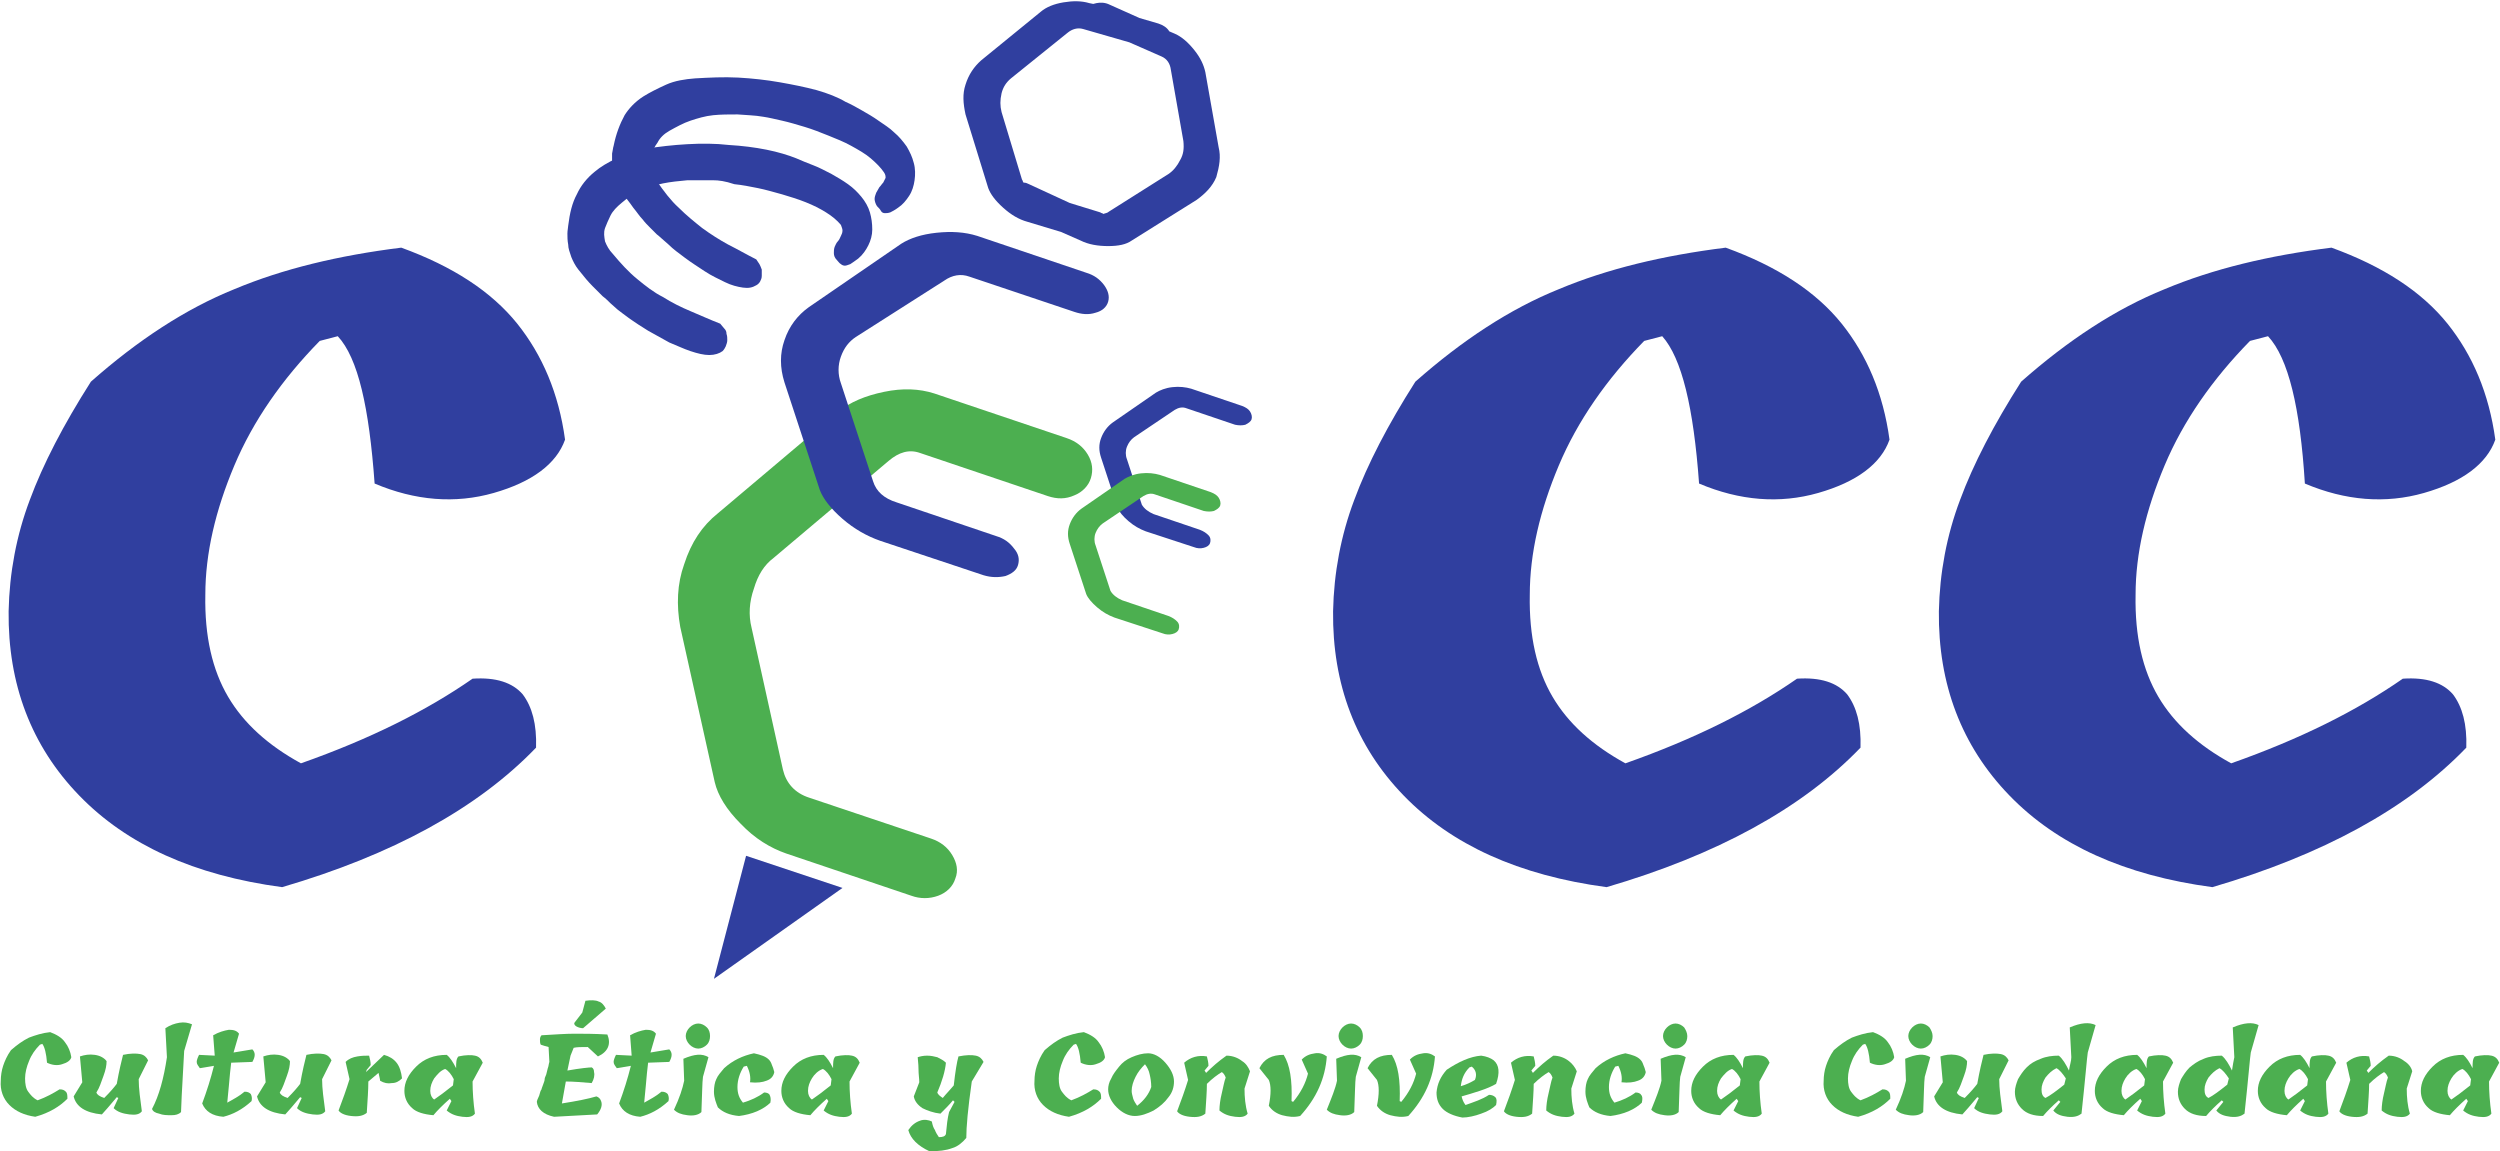 <?xml version="1.0" encoding="iso-8859-1"?>
<!-- Generator: Adobe Illustrator 22.1.0, SVG Export Plug-In . SVG Version: 6.00 Build 0)  -->
<svg version="1.1" id="Capa_1" xmlns="http://www.w3.org/2000/svg" xmlns:xlink="http://www.w3.org/1999/xlink" x="0px" y="0px"
	 viewBox="0 0 319 146.9" style="enable-background:new 0 0 319 146.9;" xml:space="preserve">
<g>
	<g>
		<path style="fill:#303F9F;" d="M75.9,21.9c0.7-0.6,1.7-1.2,2.8-1.7c1.1-0.6,2.3-0.9,3.6-1.2c1.8-0.3,3.6-0.5,5.4-0.6
			s3.6-0.1,5.3,0.1c1.7,0.1,3.3,0.3,4.8,0.6c1.5,0.3,2.8,0.7,3.8,1.1l0,0c0.7,0.3,1.4,0.6,2.2,0.9c0.8,0.3,1.5,0.7,2.3,1.1
			c0.7,0.4,1.4,0.8,2.1,1.3s1.2,1,1.7,1.6s0.9,1.3,1.1,2s0.3,1.4,0.3,2.2c0,0.7-0.2,1.4-0.5,2s-0.7,1.2-1.3,1.7
			c-0.4,0.3-0.7,0.5-1,0.7c-0.3,0.1-0.5,0.2-0.7,0.2s-0.4-0.1-0.5-0.2c-0.2-0.1-0.3-0.3-0.5-0.5c-0.3-0.3-0.4-0.6-0.4-0.9
			c0-0.3,0-0.5,0.1-0.8c0.1-0.2,0.2-0.5,0.4-0.7c0.2-0.2,0.3-0.5,0.4-0.7s0.2-0.4,0.2-0.7c0-0.2-0.1-0.4-0.2-0.7
			c-0.5-0.6-1.1-1.1-1.9-1.6s-1.6-0.9-2.6-1.3s-2-0.7-3-1c-1.1-0.3-2.1-0.6-3.1-0.8c-1-0.2-2-0.4-3-0.5c-1.2-0.4-2-0.5-2.7-0.5
			c-1.1,0-2.2,0-3.3,0c-1.1,0.1-2.1,0.2-3.1,0.4c-1,0.2-1.9,0.5-2.8,0.9s-1.7,0.9-2.5,1.6c-0.6,0.5-1.1,1-1.4,1.6s-0.5,1.1-0.7,1.6
			c-0.2,0.6-0.1,1.1,0,1.7c0.2,0.5,0.5,1.1,1,1.6c1,1.2,2,2.3,3.1,3.2s2.1,1.7,3.3,2.3c1.1,0.7,2.3,1.3,3.5,1.8s2.5,1.1,3.8,1.6
			l0.5,0.6c0.2,0.2,0.3,0.4,0.3,0.7c0.1,0.3,0.1,0.5,0.1,0.8s-0.1,0.5-0.2,0.8c-0.1,0.2-0.2,0.4-0.4,0.6c-0.4,0.3-1,0.5-1.7,0.5
			s-1.5-0.2-2.4-0.5s-1.7-0.7-2.7-1.1c-0.9-0.5-1.8-1-2.7-1.5c-0.8-0.5-1.6-1-2.3-1.5c-0.7-0.5-1.2-0.9-1.6-1.2
			c-0.3-0.3-0.6-0.5-0.9-0.8s-0.6-0.6-1-0.9c-0.4-0.4-0.8-0.8-1.3-1.3s-1.1-1.2-1.8-2.1c-0.4-0.5-0.7-1.1-0.9-1.6
			c-0.2-0.6-0.4-1.1-0.4-1.6c-0.1-0.5-0.1-1-0.1-1.4s0.1-0.8,0.1-1c0.2-1.6,0.5-2.9,1.1-4C74.1,23.7,74.9,22.7,75.9,21.9z"/>
		<path style="fill:#303F9F;" d="M82.1,12.3c0.8-0.5,1.8-1,2.9-1.5s2.4-0.7,3.7-0.8c1.8-0.1,3.6-0.2,5.5-0.1
			c1.8,0.1,3.6,0.3,5.3,0.6c1.7,0.3,3.2,0.6,4.7,1c1.4,0.4,2.7,0.9,3.7,1.5l0,0c0.7,0.3,1.4,0.7,2.1,1.1c0.7,0.4,1.4,0.8,2.1,1.3
			s1.4,0.9,2,1.5c0.6,0.5,1.1,1.1,1.6,1.8c0.4,0.7,0.7,1.3,0.9,2.1c0.2,0.7,0.2,1.5,0.1,2.2s-0.3,1.4-0.7,2
			c-0.4,0.6-0.8,1.1-1.4,1.5c-0.4,0.3-0.8,0.5-1,0.6c-0.3,0.1-0.5,0.1-0.7,0.1s-0.4-0.1-0.5-0.3c-0.1-0.2-0.3-0.4-0.5-0.6
			c-0.2-0.3-0.3-0.7-0.3-0.9c0-0.3,0.1-0.5,0.2-0.8c0.1-0.2,0.3-0.5,0.4-0.7c0.2-0.2,0.3-0.4,0.5-0.6c0.1-0.2,0.2-0.4,0.3-0.6
			c0-0.2,0-0.4-0.2-0.7c-0.4-0.6-1-1.2-1.7-1.8c-0.7-0.6-1.6-1.1-2.5-1.6s-1.9-0.9-2.9-1.3s-2-0.8-3-1.1c-1-0.3-2-0.6-2.9-0.8
			s-1.7-0.4-2.4-0.5c-1.1-0.2-2.2-0.2-3.3-0.3c-1.1,0-2.1,0-3.1,0.1s-2,0.4-2.9,0.7s-1.8,0.8-2.7,1.3c-0.7,0.4-1.2,0.9-1.5,1.5
			c-0.4,0.5-0.6,1.1-0.8,1.5c-0.2,0.6-0.3,1.1-0.1,1.7c0.1,0.5,0.4,1.1,0.8,1.7c0.9,1.3,1.8,2.5,2.8,3.4c1,1,2,1.8,3,2.6
			c1.1,0.8,2.2,1.5,3.3,2.1c1.2,0.6,2.4,1.3,3.6,1.9l0.4,0.6c0.1,0.2,0.2,0.4,0.3,0.7c0,0.3,0,0.5,0,0.8s-0.1,0.5-0.2,0.7
			s-0.3,0.4-0.5,0.5c-0.5,0.3-1,0.4-1.7,0.3c-0.7-0.1-1.5-0.3-2.3-0.7s-1.7-0.8-2.6-1.4c-0.9-0.6-1.7-1.1-2.5-1.7
			c-0.8-0.6-1.5-1.1-2.1-1.7c-0.6-0.5-1.1-1-1.5-1.3c-0.3-0.3-0.6-0.6-0.9-0.9s-0.6-0.6-0.9-1c-0.4-0.4-0.7-0.9-1.2-1.5
			c-0.4-0.6-1-1.3-1.6-2.2c-0.4-0.6-0.6-1.1-0.8-1.7c-0.2-0.6-0.2-1.1-0.3-1.6c0-0.5,0-1,0-1.4c0.1-0.4,0.1-0.7,0.2-1
			c0.3-1.5,0.8-2.8,1.4-3.9C80.2,13.9,81,13,82.1,12.3z"/>
		<path style="fill:#4CAF50;" d="M103.3,101.8l15.5,5.2c1.2,0.4,2.1,1.1,2.7,2.1s0.8,2,0.4,3c-0.3,1-1.1,1.8-2.2,2.2
			c-1.1,0.4-2.3,0.4-3.4,0l-16-5.4c-2-0.7-4-1.9-5.8-3.8c-1.8-1.8-2.9-3.6-3.3-5.3L86.8,80c-0.5-2.8-0.4-5.5,0.5-8
			c0.9-2.8,2.3-4.9,4.3-6.5l15.4-13c1.5-1.2,3.4-2,5.8-2.5s4.5-0.4,6.4,0.2l16.9,5.7c1.2,0.4,2.1,1.1,2.7,2.1c0.6,1,0.7,2,0.4,3
			s-1.1,1.8-2.1,2.2c-1.1,0.5-2.2,0.5-3.4,0.1l-16.3-5.5c-1.4-0.5-2.7-0.1-4,1L98.7,71.2c-1.2,0.9-2,2.2-2.5,3.9
			c-0.6,1.7-0.7,3.4-0.3,5l4,18.1C100.3,99.9,101.4,101.2,103.3,101.8z"/>
		<path style="fill:#303F9F;" d="M114.4,64.1l12.7,4.3c1,0.3,1.7,0.8,2.3,1.6c0.6,0.7,0.7,1.4,0.5,2.1s-0.8,1.1-1.6,1.4
			c-0.9,0.2-1.8,0.2-2.8-0.1L112.3,69c-1.7-0.6-3.3-1.5-4.8-2.8s-2.5-2.6-2.9-3.7l-4.5-13.7c-0.6-1.9-0.6-3.7,0-5.4
			c0.6-1.8,1.7-3.2,3.1-4.2l11.8-8.1c1.1-0.7,2.6-1.2,4.5-1.4c1.9-0.2,3.6-0.1,5.2,0.4l13.9,4.7c1,0.3,1.7,0.8,2.3,1.6
			c0.5,0.7,0.7,1.4,0.5,2.1c-0.2,0.7-0.8,1.2-1.6,1.4c-0.9,0.3-1.8,0.2-2.7-0.1l-13.4-4.5c-1.1-0.4-2.2-0.2-3.2,0.5L109.2,43
			c-0.9,0.6-1.5,1.4-1.9,2.5s-0.4,2.3,0,3.4l4.1,12.5C111.8,62.7,112.8,63.6,114.4,64.1z"/>
		<path style="fill:#303F9F;" d="M147.2,65.6l5.9,2c0.5,0.2,0.8,0.4,1.1,0.7c0.3,0.3,0.3,0.7,0.2,1s-0.4,0.5-0.8,0.6
			c-0.4,0.1-0.8,0.1-1.3-0.1l-6.1-2c-0.8-0.3-1.5-0.7-2.2-1.3c-0.7-0.6-1.2-1.2-1.4-1.7l-2.1-6.4c-0.3-0.9-0.3-1.7,0-2.5
			s0.8-1.5,1.5-2l5.5-3.8c0.5-0.3,1.2-0.6,2.1-0.7c0.9-0.1,1.7,0,2.4,0.2l6.5,2.2c0.5,0.2,0.8,0.4,1,0.7s0.3,0.7,0.2,1
			s-0.4,0.5-0.8,0.7c-0.4,0.1-0.8,0.1-1.3,0l-6.2-2.1c-0.5-0.2-1-0.1-1.5,0.2l-5.2,3.5c-0.4,0.3-0.7,0.7-0.9,1.2s-0.2,1.1,0,1.6
			l1.9,5.8C146,64.9,146.5,65.3,147.2,65.6z"/>
		<path style="fill:#4CAF50;" d="M143.2,76.6l5.9,2c0.5,0.2,0.8,0.4,1.1,0.7c0.3,0.3,0.3,0.7,0.2,1s-0.4,0.5-0.8,0.6
			c-0.4,0.1-0.8,0.1-1.3-0.1l-6.1-2c-0.8-0.3-1.5-0.7-2.2-1.3c-0.7-0.6-1.2-1.2-1.4-1.7l-2.1-6.4c-0.3-0.9-0.3-1.7,0-2.5
			s0.8-1.5,1.5-2l5.5-3.8c0.5-0.3,1.2-0.6,2.1-0.7c0.9-0.1,1.7,0,2.4,0.2l6.5,2.2c0.5,0.2,0.8,0.4,1,0.7s0.3,0.7,0.2,1
			s-0.4,0.5-0.8,0.7c-0.4,0.1-0.8,0.1-1.3,0l-6.2-2.1c-0.5-0.2-1-0.1-1.5,0.2l-5.2,3.5c-0.4,0.3-0.7,0.7-0.9,1.2s-0.2,1.1,0,1.6
			l1.9,5.8C142,75.9,142.5,76.3,143.2,76.6z"/>
		<path style="fill:#303F9F;" d="M155.5,18.8l-1.7-9.6c-0.2-0.9-0.6-1.8-1.4-2.8c-0.8-1-1.6-1.7-2.5-2.1L149.2,4l0,0
			c-0.3-0.5-0.8-0.8-1.4-1l-2.4-0.7l-3.8-1.7c-0.6-0.3-1.2-0.3-1.7-0.2c-0.1,0-0.3,0.1-0.4,0.1L139,0.4c-1-0.3-2.1-0.3-3.3-0.1
			s-2.2,0.6-2.9,1.2l-7.6,6.2c-0.9,0.8-1.6,1.8-2,3.1c-0.4,1.2-0.3,2.4,0,3.8l2.9,9.4c0.3,0.8,0.9,1.6,1.9,2.5c1,0.9,2,1.5,3.1,1.8
			l4.3,1.3l2.5,1.1c1,0.5,2.2,0.7,3.5,0.7s2.3-0.2,3-0.7l8.3-5.2c1.1-0.8,2-1.7,2.5-2.9C155.6,21.2,155.8,20,155.5,18.8z
			 M150.6,20.4c-0.4,0.8-0.9,1.4-1.5,1.8l-7.6,4.8c-0.2,0.2-0.5,0.2-0.7,0.3c-0.1-0.1-0.3-0.1-0.4-0.2l-3.9-1.2l-5.2-2.4
			c-0.2-0.1-0.4-0.2-0.7-0.2c-0.1-0.1-0.1-0.3-0.2-0.4l-2.6-8.6c-0.2-0.8-0.2-1.5,0-2.4c0.2-0.8,0.6-1.4,1.2-1.9l7.2-5.8
			c0.6-0.5,1.3-0.7,2-0.5l5.9,1.7l4.1,1.8c0.7,0.3,1.1,0.9,1.2,1.7L151,18C151.1,19,151,19.7,150.6,20.4z"/>
		<polygon style="fill:#303F9F;" points="95.2,109.2 107.5,113.3 91.1,124.9 		"/>
	</g>
	<path style="fill:#303F9F;" d="M43.1,42.9l-2.3,0.6c-4.8,4.9-8.5,10.2-10.9,15.9s-3.7,11.2-3.7,16.5c-0.1,5.3,0.9,9.6,2.9,13
		s5.1,6.2,9.3,8.5c8.8-3.1,16-6.7,21.9-10.8c3-0.2,5.1,0.5,6.4,2c1.2,1.6,1.8,3.8,1.7,6.8c-7.5,7.8-18.4,13.7-32.4,17.8
		c-11.2-1.5-19.8-5.4-25.9-11.7C4,95.2,1,87.3,1.1,78c0.1-4.9,1-9.7,2.7-14.2c1.7-4.6,4.3-9.6,7.8-15.1c6-5.3,12.1-9.3,18.3-11.8
		c6.2-2.6,13.3-4.3,21.3-5.3c6.6,2.4,11.5,5.6,14.8,9.7c3.2,4,5.3,8.9,6.1,14.8c-1.1,3.1-4.2,5.4-9.1,6.8s-10,1-15.2-1.2
		C47.1,52,45.7,45.7,43.1,42.9z"/>
	<path style="fill:#303F9F;" d="M212.1,42.9l-2.3,0.6c-4.8,4.9-8.5,10.2-10.9,15.9s-3.7,11.2-3.7,16.5c-0.1,5.3,0.9,9.6,2.9,13
		s5.1,6.2,9.3,8.5c8.8-3.1,16-6.7,21.9-10.8c3-0.2,5.1,0.5,6.4,2c1.2,1.6,1.8,3.8,1.7,6.8c-7.5,7.8-18.4,13.7-32.4,17.8
		c-11.2-1.5-19.8-5.4-25.9-11.7c-6.1-6.3-9.1-14.2-9-23.5c0.1-4.9,1-9.7,2.7-14.2c1.7-4.6,4.3-9.6,7.8-15.1
		c6-5.3,12.1-9.3,18.3-11.8c6.2-2.6,13.3-4.3,21.3-5.3c6.6,2.4,11.5,5.6,14.8,9.7c3.2,4,5.3,8.9,6.1,14.8c-1.1,3.1-4.2,5.4-9.1,6.8
		c-4.9,1.4-10,1-15.2-1.2C216.1,52,214.6,45.7,212.1,42.9z"/>
	<path style="fill:#303F9F;" d="M289.4,42.9l-2.3,0.6c-4.8,4.9-8.5,10.2-10.9,15.9s-3.7,11.2-3.7,16.5c-0.1,5.3,0.9,9.6,2.9,13
		s5.1,6.2,9.3,8.5c8.8-3.1,16-6.7,21.9-10.8c3-0.2,5.1,0.5,6.4,2c1.2,1.6,1.8,3.8,1.7,6.8c-7.5,7.8-18.4,13.7-32.4,17.8
		c-11.2-1.5-19.8-5.4-25.9-11.7c-6.1-6.3-9.1-14.2-9-23.5c0.1-4.9,1-9.7,2.7-14.2c1.7-4.6,4.3-9.6,7.8-15.1
		c6-5.3,12.1-9.3,18.3-11.8c6.2-2.6,13.3-4.3,21.3-5.3c6.6,2.4,11.5,5.6,14.8,9.7c3.2,4,5.3,8.9,6.1,14.8c-1.1,3.1-4.2,5.4-9.1,6.8
		s-10,1-15.2-1.2C293.5,52,292,45.7,289.4,42.9z"/>
</g>
<g>
	<path style="fill:#4CAF50;" d="M5.4,133.2l-0.3,0.1c-0.6,0.6-1.1,1.3-1.4,2.1c-0.3,0.7-0.5,1.5-0.5,2.2s0.1,1.3,0.4,1.7
		s0.6,0.8,1.2,1.1c1.1-0.4,2-0.9,2.8-1.4c0.4,0,0.6,0.1,0.8,0.3s0.2,0.5,0.2,0.9c-1,1-2.3,1.8-4.1,2.3c-1.4-0.2-2.5-0.7-3.3-1.5
		s-1.2-1.9-1.1-3.1c0-0.6,0.1-1.3,0.3-1.9c0.2-0.6,0.5-1.3,1-2c0.8-0.7,1.5-1.2,2.3-1.6c0.8-0.3,1.7-0.6,2.7-0.7
		c0.8,0.3,1.5,0.7,1.9,1.3c0.4,0.5,0.7,1.2,0.8,1.9c-0.1,0.4-0.5,0.7-1.2,0.9c-0.6,0.2-1.3,0.1-1.9-0.2
		C5.9,134.4,5.7,133.6,5.4,133.2z"/>
	<path style="fill:#4CAF50;" d="M10.5,138.1l-0.3-3.3c0.6-0.2,1.2-0.3,1.9-0.2s1.2,0.4,1.5,0.8c0,0.5-0.1,1.1-0.4,1.9
		c-0.3,0.8-0.5,1.5-0.9,2.1c0.1,0.3,0.4,0.5,1,0.7c0.8-0.8,1.3-1.4,1.6-1.8c0.3-1.7,0.6-2.9,0.8-3.7c0.9-0.2,1.7-0.2,2.2-0.1
		c0.5,0.1,0.8,0.4,1,0.8l-1.2,2.4c0,1.2,0.2,2.6,0.4,4.1c-0.3,0.4-0.8,0.5-1.6,0.4c-0.8-0.1-1.5-0.3-2-0.8l0.6-1.3l-0.2-0.1
		c-0.2,0.2-0.8,1-1.9,2.2c-2.1-0.2-3.3-1-3.6-2.3L10.5,138.1z"/>
	<path style="fill:#4CAF50;" d="M21.3,134.9l-0.2-3.7c0.6-0.4,1.2-0.6,1.8-0.7c0.6-0.1,1.1,0,1.6,0.2l-1,3.4c-0.3,5-0.4,7.6-0.4,7.8
		c-0.3,0.3-0.7,0.4-1.2,0.4c-0.6,0-1.1,0-1.6-0.2c-0.5-0.1-0.8-0.3-0.9-0.6C20.3,139.8,20.9,137.6,21.3,134.9z"/>
	<path style="fill:#4CAF50;" d="M29.5,135.6L29.5,135.6c-0.1,0.8-0.2,1.8-0.3,3c-0.1,1.2-0.2,1.9-0.2,2.1c0.7-0.4,1.5-0.8,2.2-1.4
		c0.4,0,0.6,0.1,0.8,0.3c0.1,0.2,0.2,0.5,0.1,0.9c-1.2,1.1-2.4,1.7-3.6,2c-1.4-0.1-2.3-0.7-2.7-1.7c0.6-1.6,1.1-3.2,1.5-4.8
		l-1.8,0.3c-0.2-0.3-0.4-0.5-0.4-0.8c0-0.2,0.1-0.5,0.3-0.9l2,0.1l-0.2-2.6c0.7-0.4,1.4-0.6,2-0.7c0.6,0,1,0.1,1.3,0.5l-0.7,2.4
		l2.4-0.4c0.4,0.4,0.4,0.9,0,1.6L29.5,135.6z"/>
	<path style="fill:#4CAF50;" d="M33.9,138.1l-0.3-3.3c0.6-0.2,1.2-0.3,1.9-0.2s1.2,0.4,1.5,0.8c0,0.5-0.1,1.1-0.4,1.9
		c-0.3,0.8-0.5,1.5-0.9,2.1c0.1,0.3,0.4,0.5,1,0.7c0.8-0.8,1.3-1.4,1.6-1.8c0.3-1.7,0.6-2.9,0.8-3.7c0.9-0.2,1.7-0.2,2.2-0.1
		s0.8,0.4,1,0.8l-1.2,2.4c0,1.2,0.2,2.6,0.4,4.1c-0.3,0.4-0.8,0.5-1.6,0.4s-1.5-0.3-2-0.8l0.6-1.3l-0.2-0.1c-0.2,0.2-0.8,1-1.9,2.2
		c-2.1-0.2-3.3-1-3.6-2.3L33.9,138.1z"/>
	<path style="fill:#4CAF50;" d="M46.7,136.8l2.3-2.2c0.7,0.2,1.2,0.5,1.6,1s0.6,1.2,0.7,2c-0.4,0.4-0.8,0.6-1.3,0.6
		c-0.5,0.1-1,0-1.5-0.3c0-0.2-0.1-0.5-0.2-1c-0.1,0.1-0.6,0.5-1.3,1.1c0,1.1-0.1,2.4-0.2,4c-0.5,0.4-1.1,0.5-2,0.4s-1.4-0.4-1.6-0.7
		c0.5-1.3,1-2.7,1.4-4l-0.5-2.2c0.4-0.4,0.9-0.6,1.5-0.7c0.6-0.1,1-0.1,1.5-0.1c0.1,0.4,0.2,0.8,0.2,1.2l-0.5,0.6L46.7,136.8z"/>
	<path style="fill:#4CAF50;" d="M51.6,139.2c0-1.1,0.5-2.1,1.5-3.1s2.3-1.5,3.9-1.5c0.4,0.3,0.8,0.9,1.2,1.7c0-0.7,0-1.2,0.3-1.5
		c0.9-0.2,1.7-0.2,2.1-0.1c0.5,0.1,0.8,0.4,1,0.9l-1.3,2.4c0,1.3,0.1,2.7,0.3,4.1c-0.3,0.4-0.8,0.5-1.6,0.4s-1.4-0.3-2-0.8l0.6-1.2
		l-0.2-0.3c-0.9,0.8-1.6,1.5-2.1,2.1c-1.2-0.1-2.2-0.4-2.7-0.9C51.9,140.8,51.6,140,51.6,139.2z M55.4,137.6c-0.3,0.5-0.5,1-0.5,1.6
		c0,0.5,0.2,0.9,0.5,1.1c0.6-0.4,1.4-1,2.4-1.8l0.1-0.8c-0.3-0.6-0.7-1.1-1.1-1.3C56.2,136.6,55.8,137.1,55.4,137.6z"/>
	<path style="fill:#4CAF50;" d="M75,133.6c-0.8,0-1.4,0-1.8,0.1l-0.4,1l-0.4,1.9c1.7-0.3,2.8-0.4,3.1-0.4c0.2,0.1,0.3,0.3,0.3,0.6
		c0.1,0.4,0,0.9-0.3,1.4c-1.2-0.1-2.3-0.2-3.3-0.2l-0.5,2.8c1.9-0.3,3.4-0.6,4.4-0.9c0.3,0.1,0.5,0.3,0.6,0.6c0.2,0.5,0,1.1-0.5,1.7
		l-5.5,0.3c-1.4-0.3-2.1-1-2.2-1.9c0-0.1,0.1-0.4,0.3-0.8c0.1-0.4,0.2-0.7,0.3-0.8c0-0.1,0.1-0.3,0.2-0.6s0.2-0.5,0.2-0.7
		s0.1-0.3,0.2-0.6s0.1-0.5,0.2-0.8c0.1-0.2,0.1-0.5,0.2-0.8l-0.1-1.9c-0.4-0.1-0.7-0.2-1-0.3c-0.1-0.2-0.1-0.4-0.1-0.7
		c0-0.2,0.1-0.4,0.2-0.5c1.7-0.1,3.1-0.2,4.2-0.2s2.5,0,4.2,0.1c0.5,1.2,0.1,2.2-1.2,2.8L75,133.6z M74.7,127.7
		c0.7-0.1,1.3-0.1,1.7,0.1c0.4,0.1,0.7,0.5,0.9,0.9l-2.9,2.5c-0.3,0-0.6-0.1-0.8-0.2c-0.2-0.1-0.4-0.3-0.3-0.5l1-1.3L74.7,127.7z"/>
	<path style="fill:#4CAF50;" d="M82.7,135.6L82.7,135.6c-0.1,0.8-0.2,1.8-0.3,3c-0.1,1.2-0.2,1.9-0.2,2.1c0.7-0.4,1.5-0.8,2.2-1.4
		c0.4,0,0.6,0.1,0.8,0.3c0.1,0.2,0.2,0.5,0.1,0.9c-1.2,1.1-2.4,1.7-3.6,2c-1.4-0.1-2.3-0.7-2.7-1.7c0.6-1.6,1.1-3.2,1.5-4.8
		l-1.8,0.3c-0.2-0.3-0.4-0.5-0.4-0.8c0-0.2,0.1-0.5,0.3-0.9l2,0.1l-0.2-2.6c0.7-0.4,1.4-0.6,2-0.7c0.6,0,1,0.1,1.3,0.5l-0.7,2.4
		l2.4-0.4c0.4,0.4,0.4,0.9,0,1.6L82.7,135.6z"/>
	<path style="fill:#4CAF50;" d="M87.3,137.9l-0.1-2.8c1.4-0.6,2.4-0.7,3.2-0.2l-0.7,2.5c-0.1,0.7-0.1,2.2-0.2,4.5
		c-0.4,0.4-1.1,0.5-1.8,0.4c-0.8-0.1-1.3-0.3-1.7-0.7C86.7,140.1,87.1,138.9,87.3,137.9z M90.6,132.2c0,0.4-0.1,0.8-0.4,1.1
		s-0.7,0.5-1.1,0.5s-0.8-0.2-1.1-0.5c-0.3-0.3-0.5-0.7-0.5-1.1s0.2-0.8,0.5-1.1s0.7-0.5,1.1-0.5s0.8,0.2,1.1,0.5
		C90.5,131.4,90.6,131.8,90.6,132.2z"/>
	<path style="fill:#4CAF50;" d="M91.1,139.3c0-0.6,0.1-1.2,0.3-1.6c0.2-0.5,0.6-0.9,1-1.4c1.1-1,2.4-1.6,3.8-1.9
		c0.9,0.2,1.5,0.4,1.9,0.8c0.2,0.2,0.3,0.4,0.4,0.7c0.1,0.2,0.2,0.5,0.3,0.9c-0.1,0.5-0.4,0.9-1,1.1c-0.5,0.2-1.2,0.3-2.1,0.2
		c0.1-0.6,0-1.3-0.4-2.1l-0.4,0.1c-0.5,0.8-0.8,1.7-0.8,2.6c0,0.8,0.2,1.4,0.7,2c1-0.3,1.9-0.7,2.7-1.3c0.3,0,0.6,0.1,0.7,0.3
		s0.2,0.5,0.1,1c-0.4,0.4-1,0.8-1.7,1.1s-1.5,0.5-2.3,0.6c-1.2-0.1-2.1-0.5-2.7-1.1C91.4,140.8,91.1,140.1,91.1,139.3z"/>
	<path style="fill:#4CAF50;" d="M99.7,139.2c0-1.1,0.5-2.1,1.5-3.1s2.3-1.5,3.9-1.5c0.4,0.3,0.8,0.9,1.2,1.7c0-0.7,0-1.2,0.3-1.5
		c0.9-0.2,1.7-0.2,2.1-0.1c0.5,0.1,0.8,0.4,1,0.9l-1.3,2.4c0,1.3,0.1,2.7,0.3,4.1c-0.3,0.4-0.8,0.5-1.6,0.4c-0.8-0.1-1.4-0.3-2-0.8
		l0.6-1.2l-0.2-0.3c-0.9,0.8-1.6,1.5-2.1,2.1c-1.2-0.1-2.2-0.4-2.7-0.9C100,140.8,99.7,140,99.7,139.2z M103.6,137.6
		c-0.3,0.5-0.5,1-0.5,1.6c0,0.5,0.2,0.9,0.5,1.1c0.6-0.4,1.4-1,2.4-1.8l0.1-0.8c-0.3-0.6-0.7-1.1-1.1-1.3
		C104.4,136.6,103.9,137.1,103.6,137.6z"/>
	<path style="fill:#4CAF50;" d="M121.7,138.5L121.7,138.5c0.2-1.8,0.4-3,0.6-3.7c1-0.2,1.7-0.2,2.2-0.1c0.5,0.1,0.8,0.4,1,0.8
		L124,138c-0.5,3.5-0.7,5.8-0.7,7.2c-0.5,0.6-1.1,1.1-1.8,1.3c-0.8,0.3-1.7,0.4-2.9,0.4c-1.5-0.7-2.4-1.6-2.7-2.7
		c0.4-0.6,0.9-1,1.5-1.2c0.5-0.2,1.1-0.1,1.5,0.1c0.1,0.5,0.2,0.8,0.4,1.1c0.1,0.3,0.3,0.6,0.5,0.9c0.5,0,0.8-0.1,0.9-0.4
		c0.1-1.1,0.2-2,0.4-2.8l0.7-1.3l-0.2-0.2c-0.4,0.5-1,1.1-1.6,1.7c-0.9-0.1-1.7-0.4-2.3-0.7c-0.6-0.4-1-0.9-1.1-1.5l0.7-1.8
		c0-0.5-0.1-1-0.1-1.7s-0.1-1.2-0.1-1.5c0.3-0.1,0.7-0.2,1.2-0.2s0.9,0.1,1.3,0.2c0.4,0.2,0.8,0.4,1.1,0.7c-0.1,1.1-0.5,2.4-1.1,3.8
		c0.1,0.3,0.4,0.5,0.7,0.7C120.7,139.6,121.2,139.1,121.7,138.5z"/>
	<path style="fill:#4CAF50;" d="M137.3,133.2l-0.3,0.1c-0.6,0.6-1.1,1.3-1.4,2.1c-0.3,0.7-0.5,1.5-0.5,2.2s0.1,1.3,0.4,1.7
		c0.3,0.4,0.6,0.8,1.2,1.1c1.1-0.4,2-0.9,2.8-1.4c0.4,0,0.6,0.1,0.8,0.3s0.2,0.5,0.2,0.9c-1,1-2.3,1.8-4.1,2.3
		c-1.4-0.2-2.5-0.7-3.3-1.5s-1.2-1.9-1.1-3.1c0-0.6,0.1-1.3,0.3-1.9c0.2-0.6,0.5-1.3,1-2c0.8-0.7,1.5-1.2,2.3-1.6
		c0.8-0.3,1.7-0.6,2.7-0.7c0.8,0.3,1.5,0.7,1.9,1.3c0.4,0.5,0.7,1.2,0.8,1.9c-0.1,0.4-0.5,0.7-1.2,0.9c-0.6,0.2-1.3,0.1-1.9-0.2
		C137.8,134.4,137.6,133.6,137.3,133.2z"/>
	<path style="fill:#4CAF50;" d="M141.4,139c0-0.4,0.1-0.9,0.4-1.4c0.2-0.5,0.6-1,1-1.5s0.9-0.9,1.6-1.2c0.7-0.3,1.4-0.5,2.1-0.5
		s1.5,0.4,2.2,1.2s1.1,1.6,1.1,2.4c0,0.7-0.2,1.4-0.7,2c-0.5,0.7-1.1,1.2-1.9,1.7c-0.8,0.4-1.6,0.7-2.4,0.7c-0.8,0-1.6-0.4-2.3-1.1
		C141.8,140.6,141.4,139.8,141.4,139z M146.1,135.8c-0.5,0.5-0.9,1-1.2,1.6s-0.5,1.2-0.5,1.8c0,0.3,0.1,0.6,0.2,1
		c0.1,0.3,0.3,0.6,0.5,0.9c0.9-0.7,1.5-1.5,1.8-2.4c0-0.6-0.1-1.2-0.2-1.6C146.6,136.6,146.4,136.2,146.1,135.8z"/>
	<path style="fill:#4CAF50;" d="M159.5,136.7l-0.7,2.2c0,1.1,0.1,2.2,0.4,3.2c-0.3,0.4-0.8,0.5-1.6,0.4s-1.4-0.3-2-0.8
		c0-0.6,0.1-1.4,0.3-2.2s0.3-1.5,0.5-2c-0.1-0.3-0.3-0.6-0.5-0.7c-0.5,0.3-1.2,0.8-1.9,1.5c0,1-0.1,2.2-0.2,3.8
		c-0.5,0.4-1.1,0.5-2,0.4s-1.4-0.4-1.6-0.7c0.5-1.3,1-2.7,1.4-4l-0.5-2.2c0.8-0.7,1.8-1,2.9-0.8c0.1,0.4,0.2,0.8,0.2,1.2l-0.5,0.6
		l0.2,0.3c0.8-0.8,1.6-1.5,2.6-2.2c0.8,0,1.5,0.3,2,0.7C159,135.7,159.3,136.2,159.5,136.7z"/>
	<path style="fill:#4CAF50;" d="M166.1,135.2c0.5-0.5,1-0.7,1.7-0.8c0.6-0.1,1.1,0.1,1.5,0.4c-0.2,2.8-1.3,5.3-3.4,7.6
		c-0.8,0.2-1.5,0.1-2.3-0.1c-0.7-0.2-1.3-0.6-1.7-1.2c0.3-1.5,0.3-2.6,0-3.3l-1.2-1.5c0.6-1.2,1.6-1.7,3.1-1.7
		c0.8,1.3,1.1,3.2,1,5.9l0.2,0.1c1-1.2,1.6-2.4,1.9-3.6L166.1,135.2z"/>
	<path style="fill:#4CAF50;" d="M170.6,137.9l-0.1-2.8c1.4-0.6,2.4-0.7,3.2-0.2l-0.7,2.5c-0.1,0.7-0.1,2.2-0.2,4.5
		c-0.4,0.4-1.1,0.5-1.8,0.4c-0.8-0.1-1.3-0.3-1.7-0.7C169.9,140.1,170.4,138.9,170.6,137.9z M173.9,132.2c0,0.4-0.1,0.8-0.4,1.1
		c-0.3,0.3-0.7,0.5-1.1,0.5c-0.4,0-0.8-0.2-1.1-0.5s-0.5-0.7-0.5-1.1s0.2-0.8,0.5-1.1s0.7-0.5,1.1-0.5c0.4,0,0.8,0.2,1.1,0.5
		S173.9,131.8,173.9,132.2z"/>
	<path style="fill:#4CAF50;" d="M179.9,135.2c0.5-0.5,1-0.7,1.7-0.8c0.6-0.1,1.1,0.1,1.5,0.4c-0.2,2.8-1.3,5.3-3.4,7.6
		c-0.8,0.2-1.5,0.1-2.3-0.1c-0.7-0.2-1.3-0.6-1.7-1.2c0.3-1.5,0.3-2.6,0-3.3l-1.2-1.5c0.6-1.2,1.6-1.7,3.1-1.7
		c0.8,1.3,1.1,3.2,1,5.9l0.2,0.1c1-1.2,1.6-2.4,1.9-3.6L179.9,135.2z"/>
	<path style="fill:#4CAF50;" d="M190,139.7c0.3,0,0.6,0.1,0.8,0.3s0.2,0.5,0.1,1c-0.4,0.4-1,0.8-1.9,1.1c-0.8,0.3-1.7,0.5-2.4,0.5
		c-1.1-0.2-2-0.6-2.5-1.1c-0.6-0.6-0.8-1.3-0.8-2.1c0.1-1.1,0.5-2,1.3-2.9c1.5-1,3-1.7,4.4-1.8c0.7,0.1,1.2,0.3,1.6,0.6
		c0.7,0.6,0.8,1.6,0.3,3c-0.5,0.3-1.2,0.6-2.1,0.9c-0.9,0.3-1.6,0.5-2.3,0.7c0.1,0.4,0.2,0.7,0.5,1.1
		C188.1,140.6,189.1,140.3,190,139.7z M187.8,136.1l-0.3,0.1c-0.7,0.7-1,1.5-1.1,2.4c0.7-0.2,1.3-0.5,1.8-0.8
		C188.5,137.1,188.3,136.5,187.8,136.1z"/>
	<path style="fill:#4CAF50;" d="M201.2,136.7l-0.7,2.2c0,1.1,0.1,2.2,0.4,3.2c-0.3,0.4-0.8,0.5-1.6,0.4s-1.4-0.3-2-0.8
		c0-0.6,0.1-1.4,0.3-2.2s0.3-1.5,0.5-2c-0.1-0.3-0.3-0.6-0.5-0.7c-0.5,0.3-1.2,0.8-1.9,1.5c0,1-0.1,2.2-0.2,3.8
		c-0.5,0.4-1.1,0.5-2,0.4s-1.4-0.4-1.6-0.7c0.5-1.3,1-2.7,1.4-4l-0.5-2.2c0.8-0.7,1.8-1,2.9-0.8c0.1,0.4,0.2,0.8,0.2,1.2l-0.5,0.6
		l0.2,0.3c0.8-0.8,1.6-1.5,2.6-2.2c0.8,0,1.5,0.3,2,0.7C200.6,135.7,201,136.2,201.2,136.7z"/>
	<path style="fill:#4CAF50;" d="M202.3,139.3c0-0.6,0.1-1.2,0.3-1.6c0.2-0.5,0.6-0.9,1-1.4c1.1-1,2.4-1.6,3.8-1.9
		c0.9,0.2,1.5,0.4,1.9,0.8c0.2,0.2,0.3,0.4,0.4,0.7c0.1,0.2,0.2,0.5,0.3,0.9c-0.1,0.5-0.4,0.9-1,1.1c-0.5,0.2-1.2,0.3-2.1,0.2
		c0.1-0.6,0-1.3-0.4-2.1l-0.4,0.1c-0.5,0.8-0.8,1.7-0.8,2.6c0,0.8,0.2,1.4,0.7,2c1-0.3,1.9-0.7,2.7-1.3c0.3,0,0.6,0.1,0.7,0.3
		c0.2,0.2,0.2,0.5,0.1,1c-0.4,0.4-1,0.8-1.7,1.1s-1.5,0.5-2.3,0.6c-1.2-0.1-2.1-0.5-2.7-1.1C202.6,140.8,202.3,140.1,202.3,139.3z"
		/>
	<path style="fill:#4CAF50;" d="M212,137.9l-0.1-2.8c1.4-0.6,2.4-0.7,3.2-0.2l-0.7,2.5c-0.1,0.7-0.1,2.2-0.2,4.5
		c-0.4,0.4-1.1,0.5-1.8,0.4c-0.8-0.1-1.3-0.3-1.7-0.7C211.3,140.1,211.8,138.9,212,137.9z M215.3,132.2c0,0.4-0.1,0.8-0.4,1.1
		c-0.3,0.3-0.7,0.5-1.1,0.5c-0.4,0-0.8-0.2-1.1-0.5s-0.5-0.7-0.5-1.1s0.2-0.8,0.5-1.1s0.7-0.5,1.1-0.5c0.4,0,0.8,0.2,1.1,0.5
		C215.1,131.4,215.3,131.8,215.3,132.2z"/>
	<path style="fill:#4CAF50;" d="M215.8,139.2c0-1.1,0.5-2.1,1.5-3.1s2.3-1.5,3.9-1.5c0.4,0.3,0.8,0.9,1.2,1.7c0-0.7,0-1.2,0.3-1.5
		c0.9-0.2,1.7-0.2,2.1-0.1c0.5,0.1,0.8,0.4,1,0.9l-1.3,2.4c0,1.3,0.1,2.7,0.3,4.1c-0.3,0.4-0.8,0.5-1.6,0.4s-1.4-0.3-2-0.8l0.6-1.2
		l-0.2-0.3c-0.9,0.8-1.6,1.5-2.1,2.1c-1.2-0.1-2.2-0.4-2.7-0.9C216.1,140.8,215.8,140,215.8,139.2z M219.6,137.6
		c-0.3,0.5-0.5,1-0.5,1.6c0,0.5,0.2,0.9,0.5,1.1c0.6-0.4,1.4-1,2.4-1.8l0.1-0.8c-0.3-0.6-0.7-1.1-1.1-1.3
		C220.4,136.6,220,137.1,219.6,137.6z"/>
	<path style="fill:#4CAF50;" d="M238,133.2l-0.3,0.1c-0.6,0.6-1.1,1.3-1.4,2.1c-0.3,0.7-0.5,1.5-0.5,2.2s0.1,1.3,0.4,1.7
		c0.3,0.4,0.6,0.8,1.2,1.1c1.1-0.4,2-0.9,2.8-1.4c0.4,0,0.6,0.1,0.8,0.3s0.2,0.5,0.2,0.9c-1,1-2.3,1.8-4.1,2.3
		c-1.4-0.2-2.5-0.7-3.3-1.5s-1.2-1.9-1.1-3.1c0-0.6,0.1-1.3,0.3-1.9c0.2-0.6,0.5-1.3,1-2c0.8-0.7,1.5-1.2,2.3-1.6
		c0.8-0.3,1.7-0.6,2.7-0.7c0.8,0.3,1.5,0.7,1.9,1.3c0.4,0.5,0.7,1.2,0.8,1.9c-0.1,0.4-0.5,0.7-1.2,0.9c-0.6,0.2-1.3,0.1-1.9-0.2
		C238.5,134.4,238.3,133.6,238,133.2z"/>
	<path style="fill:#4CAF50;" d="M243.2,137.9l-0.1-2.8c1.4-0.6,2.4-0.7,3.2-0.2l-0.7,2.5c-0.1,0.7-0.1,2.2-0.2,4.5
		c-0.4,0.4-1.1,0.5-1.8,0.4c-0.8-0.1-1.3-0.3-1.7-0.7C242.6,140.1,243,138.9,243.2,137.9z M246.6,132.2c0,0.4-0.1,0.8-0.4,1.1
		c-0.3,0.3-0.7,0.5-1.1,0.5s-0.8-0.2-1.1-0.5s-0.5-0.7-0.5-1.1s0.2-0.8,0.5-1.1s0.7-0.5,1.1-0.5s0.8,0.2,1.1,0.5
		C246.4,131.4,246.6,131.8,246.6,132.2z"/>
	<path style="fill:#4CAF50;" d="M247.9,138.1l-0.3-3.3c0.6-0.2,1.2-0.3,1.9-0.2s1.2,0.4,1.5,0.8c0,0.5-0.1,1.1-0.4,1.9
		s-0.5,1.5-0.9,2.1c0.1,0.3,0.4,0.5,1,0.7c0.8-0.8,1.3-1.4,1.6-1.8c0.3-1.7,0.6-2.9,0.8-3.7c0.9-0.2,1.7-0.2,2.2-0.1s0.8,0.4,1,0.8
		l-1.2,2.4c0,1.2,0.2,2.6,0.4,4.1c-0.3,0.4-0.8,0.5-1.6,0.4s-1.5-0.3-2-0.8l0.6-1.3l-0.2-0.1c-0.2,0.2-0.8,1-1.9,2.2
		c-2.1-0.2-3.3-1-3.6-2.3L247.9,138.1z"/>
	<path style="fill:#4CAF50;" d="M264.3,134.9l-0.2-3.8c1.4-0.6,2.5-0.7,3.3-0.3l-1,3.5c-0.1,0.6-0.3,3.2-0.8,7.8
		c-0.4,0.3-0.9,0.5-1.8,0.4c-0.8-0.1-1.4-0.3-1.8-0.8l0.9-1.1l-0.2-0.2c-0.8,0.7-1.5,1.4-2,2c-1.2,0-2.1-0.3-2.7-0.9
		c-0.6-0.6-0.9-1.3-0.9-2.2c0-0.5,0.2-1.1,0.4-1.6c0.3-0.5,0.6-1,1.1-1.5s1-0.8,1.8-1.1c0.7-0.3,1.5-0.4,2.3-0.4
		c0.5,0.4,0.9,1.1,1.3,1.9C264.1,135.9,264.3,135.4,264.3,134.9z M263.4,138.4l0.2-0.8c-0.4-0.6-0.8-1.1-1.2-1.3
		c-0.6,0.3-1,0.7-1.4,1.2c-0.3,0.5-0.5,1-0.5,1.5s0.1,0.9,0.5,1.1C261.6,139.8,262.4,139.2,263.4,138.4z"/>
	<path style="fill:#4CAF50;" d="M267.3,139.2c0-1.1,0.5-2.1,1.5-3.1s2.3-1.5,3.9-1.5c0.4,0.3,0.8,0.9,1.2,1.7c0-0.7,0-1.2,0.3-1.5
		c0.9-0.2,1.7-0.2,2.1-0.1c0.5,0.1,0.8,0.4,1,0.9L276,138c0,1.3,0.1,2.7,0.3,4.1c-0.3,0.4-0.8,0.5-1.6,0.4c-0.8-0.1-1.4-0.3-2-0.8
		l0.6-1.2l-0.2-0.3c-0.9,0.8-1.6,1.5-2.1,2.1c-1.2-0.1-2.2-0.4-2.7-0.9C267.6,140.8,267.3,140,267.3,139.2z M271.2,137.6
		c-0.3,0.5-0.5,1-0.5,1.6c0,0.5,0.2,0.9,0.5,1.1c0.6-0.4,1.4-1,2.4-1.8l0.1-0.8c-0.3-0.6-0.7-1.1-1.1-1.3
		C272,136.6,271.5,137.1,271.2,137.6z"/>
	<path style="fill:#4CAF50;" d="M285.1,134.9l-0.2-3.8c1.4-0.6,2.5-0.7,3.3-0.3l-1,3.5c-0.1,0.6-0.3,3.2-0.8,7.8
		c-0.4,0.3-0.9,0.5-1.8,0.4c-0.8-0.1-1.4-0.3-1.8-0.8l0.9-1.1l-0.2-0.2c-0.8,0.7-1.5,1.4-2,2c-1.2,0-2.1-0.3-2.7-0.9
		c-0.6-0.6-0.9-1.3-0.9-2.2c0-0.5,0.2-1.1,0.4-1.6c0.3-0.5,0.6-1,1.1-1.5c0.5-0.4,1-0.8,1.8-1.1c0.7-0.3,1.5-0.4,2.3-0.4
		c0.5,0.4,0.9,1.1,1.3,1.9C284.9,135.9,285,135.4,285.1,134.9z M284.2,138.4l0.2-0.8c-0.4-0.6-0.8-1.1-1.2-1.3
		c-0.6,0.3-1,0.7-1.4,1.2c-0.3,0.5-0.5,1-0.5,1.5s0.1,0.9,0.5,1.1C282.4,139.8,283.2,139.2,284.2,138.4z"/>
	<path style="fill:#4CAF50;" d="M288.1,139.2c0-1.1,0.5-2.1,1.5-3.1s2.3-1.5,3.9-1.5c0.4,0.3,0.8,0.9,1.2,1.7c0-0.7,0-1.2,0.3-1.5
		c0.9-0.2,1.7-0.2,2.1-0.1c0.5,0.1,0.8,0.4,1,0.9l-1.3,2.4c0,1.3,0.1,2.7,0.3,4.1c-0.3,0.4-0.8,0.5-1.6,0.4c-0.8-0.1-1.4-0.3-2-0.8
		l0.6-1.2l-0.2-0.3c-0.9,0.8-1.6,1.5-2.1,2.1c-1.2-0.1-2.2-0.4-2.7-0.9C288.4,140.8,288.1,140,288.1,139.2z M292,137.6
		c-0.3,0.5-0.5,1-0.5,1.6c0,0.5,0.2,0.9,0.5,1.1c0.6-0.4,1.4-1,2.4-1.8l0.1-0.8c-0.3-0.6-0.7-1.1-1.1-1.3
		C292.8,136.6,292.3,137.1,292,137.6z"/>
	<path style="fill:#4CAF50;" d="M307.8,136.7l-0.7,2.2c0,1.1,0.1,2.2,0.4,3.2c-0.3,0.4-0.8,0.5-1.6,0.4c-0.8-0.1-1.4-0.3-2-0.8
		c0-0.6,0.1-1.4,0.3-2.2c0.2-0.8,0.3-1.5,0.5-2c-0.1-0.3-0.3-0.6-0.5-0.7c-0.5,0.3-1.2,0.8-1.9,1.5c0,1-0.1,2.2-0.2,3.8
		c-0.5,0.4-1.1,0.5-2,0.4s-1.4-0.4-1.6-0.7c0.5-1.3,1-2.7,1.4-4l-0.5-2.2c0.8-0.7,1.8-1,2.9-0.8c0.1,0.4,0.2,0.8,0.2,1.2l-0.5,0.6
		l0.2,0.3c0.8-0.8,1.6-1.5,2.6-2.2c0.8,0,1.5,0.3,2,0.7C307.3,135.7,307.7,136.2,307.8,136.7z"/>
	<path style="fill:#4CAF50;" d="M308.9,139.2c0-1.1,0.5-2.1,1.5-3.1s2.3-1.5,3.9-1.5c0.4,0.3,0.8,0.9,1.2,1.7c0-0.7,0-1.2,0.3-1.5
		c0.9-0.2,1.7-0.2,2.1-0.1c0.5,0.1,0.8,0.4,1,0.9l-1.3,2.4c0,1.3,0.1,2.7,0.3,4.1c-0.3,0.4-0.8,0.5-1.6,0.4c-0.8-0.1-1.4-0.3-2-0.8
		l0.6-1.2l-0.2-0.3c-0.9,0.8-1.6,1.5-2.1,2.1c-1.2-0.1-2.2-0.4-2.7-0.9C309.2,140.8,308.9,140,308.9,139.2z M312.8,137.6
		c-0.3,0.5-0.5,1-0.5,1.6c0,0.5,0.2,0.9,0.5,1.1c0.6-0.4,1.4-1,2.4-1.8l0.1-0.8c-0.3-0.6-0.7-1.1-1.1-1.3
		C313.6,136.6,313.1,137.1,312.8,137.6z"/>
</g>
</svg>
